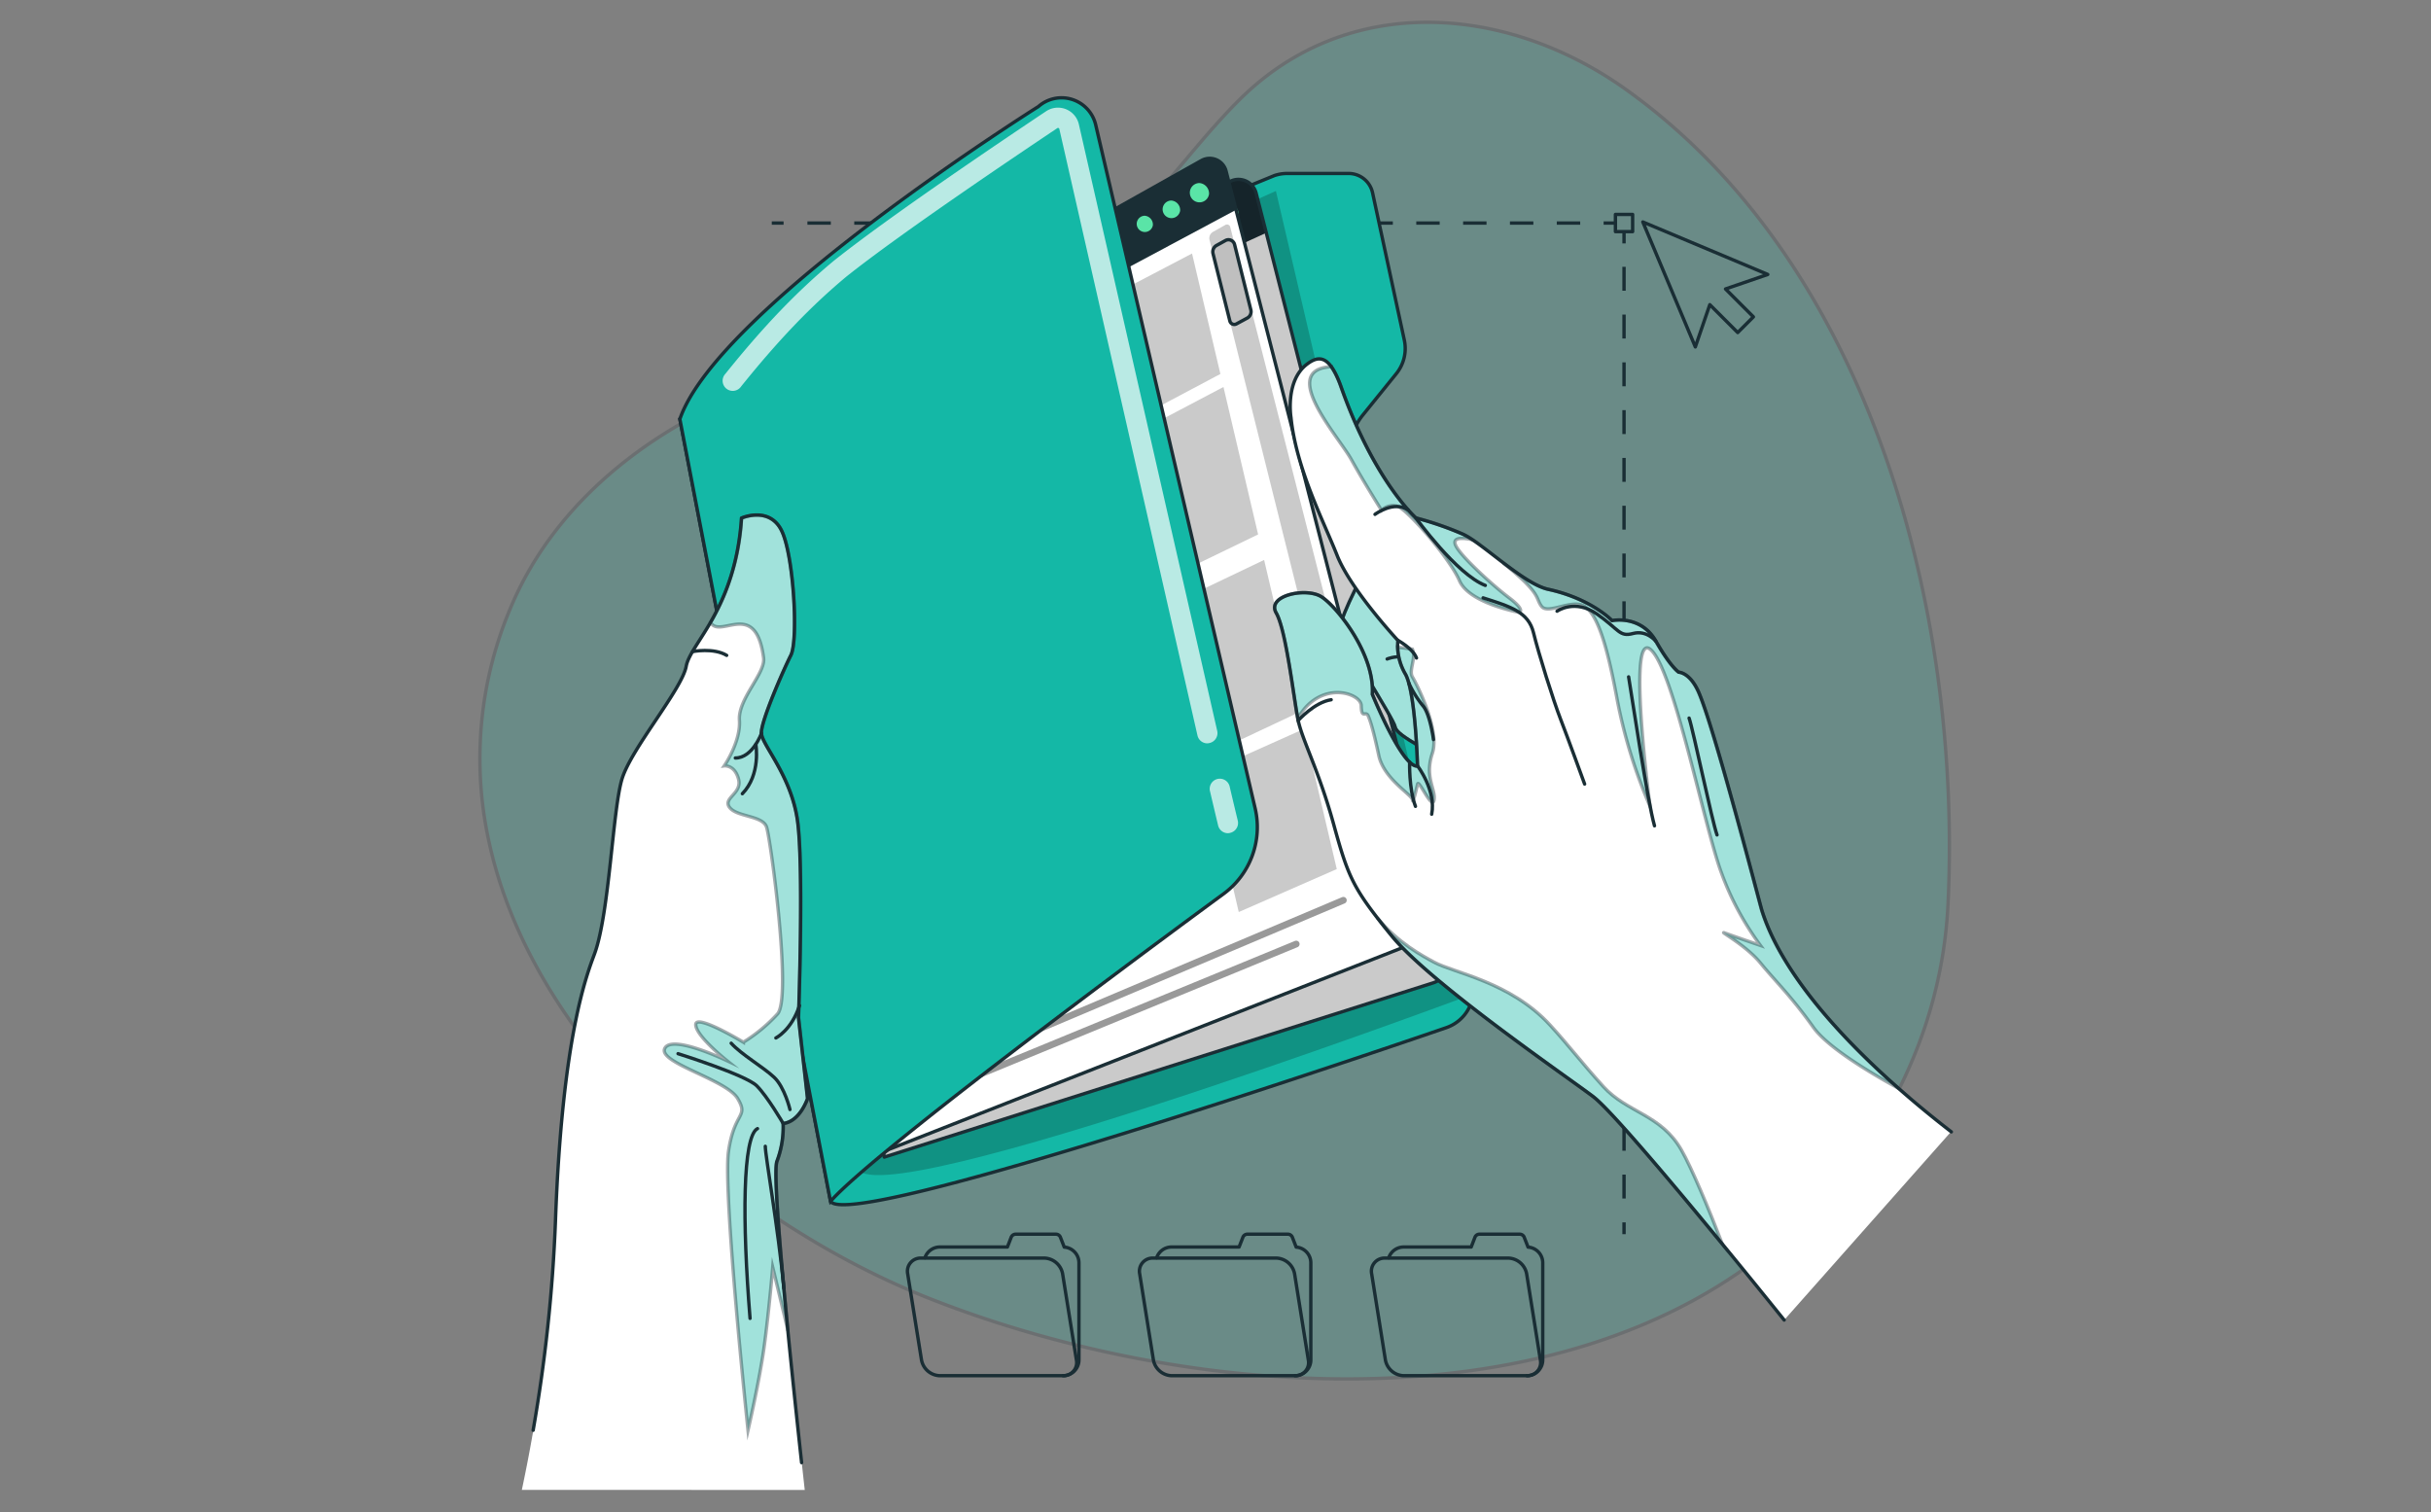 <svg id="Layer_1" data-name="Layer 1" xmlns="http://www.w3.org/2000/svg" xmlns:xlink="http://www.w3.org/1999/xlink" viewBox="0 0 720.44 448.2"><rect x="0" y="0" width="720.44" height="448.2" fill="#808080" stroke="none"/><defs><style>.cls-1,.cls-9{fill:#fff;}.cls-1,.cls-12,.cls-13,.cls-16,.cls-3,.cls-4,.cls-5,.cls-6,.cls-7{stroke:#1a2e35;}.cls-1,.cls-12,.cls-13,.cls-14,.cls-7{stroke-linecap:round;}.cls-1,.cls-12,.cls-13,.cls-14,.cls-4,.cls-5,.cls-6,.cls-7{stroke-linejoin:round;}.cls-2{opacity:0.2;}.cls-16,.cls-3{fill:#14b8a6;stroke-miterlimit:10;}.cls-14,.cls-4,.cls-5,.cls-6,.cls-7{fill:none;}.cls-5{stroke-dasharray:6.94 6.94;}.cls-6{stroke-dasharray:7.08 7.08;}.cls-8{fill-opacity:0.7;opacity:0.3;}.cls-10{clip-path:url(#clip-path);}.cls-11{fill:#1a2e35;}.cls-12,.cls-18{fill:#5ae4a7;}.cls-13{fill:#bfbfbf;}.cls-14{stroke:#000;stroke-width:2px;}.cls-14,.cls-16,.cls-18{opacity:0.4;}.cls-15{opacity:0.7;}.cls-17{clip-path:url(#clip-path-2);}</style><clipPath id="clip-path"><path class="cls-1" d="M424.67,291.31l-162.6,51.62-39.8-207.42L220,123.71,364.86,53.62a5.4,5.4,0,0,1,7.4,3.64l3,11.71,54.37,213.11A7.53,7.53,0,0,1,424.67,291.31Z"/></clipPath><clipPath id="clip-path-2"><path class="cls-1" d="M405.45,167.31s-8.24,15.06-8.16,18.47,15.75,27.06,16.19,29.74,11.78,7.86,15.92,10.6,9.39-17.15,8.71-31.48S405.45,167.31,405.45,167.31Z"/></clipPath></defs><g class="cls-2"><path class="cls-3" d="M144.81,249a114.33,114.33,0,0,1,6.09-67.86c12.15-30,38.25-51.38,67.5-63.83,42.51-18.1,84.23-18.45,118.78-53.91,10.66-10.94,19.6-23.47,30.49-34.19,32.1-31.6,79.09-27.76,114.18-2.7,73.2,52.27,99.53,155.79,95.46,241.38-1.83,38.41-20.16,74.15-49.19,99.35-65.64,57-177.1,47.41-252.49,17.66C219.41,362.72,158,311,144.81,249Z"/></g><line class="cls-4" x1="478.74" y1="66.1" x2="475.24" y2="66.1"/><line class="cls-5" x1="468.3" y1="66.1" x2="235.69" y2="66.1"/><line class="cls-4" x1="232.22" y1="66.1" x2="228.72" y2="66.1"/><line class="cls-4" x1="481.29" y1="365.78" x2="481.29" y2="362.28"/><line class="cls-6" x1="481.29" y1="355.2" x2="481.29" y2="75.68"/><line class="cls-4" x1="481.29" y1="72.14" x2="481.29" y2="68.64"/><rect class="cls-4" x="478.74" y="63.55" width="5.1" height="5.1"/><polygon class="cls-7" points="523.89 81.34 486.86 65.78 502.42 102.82 506.71 90.29 514.98 98.56 519.63 93.91 511.36 85.64 523.89 81.34"/><path class="cls-7" d="M452.52,407.72H416a5.7,5.7,0,0,1-5.43-4.67l-4.07-25.52a3.89,3.89,0,0,1,3.94-4.67H447a5.71,5.71,0,0,1,5.43,4.67l4.07,25.52A3.89,3.89,0,0,1,452.52,407.72Z"/><path class="cls-7" d="M452.52,407.72A4.69,4.69,0,0,0,457.2,403V374.26a4.67,4.67,0,0,0-4.35-4.65l-1.14-2.92a1.42,1.42,0,0,0-1.33-.91H438.43a1.42,1.42,0,0,0-1.32.91L436,369.58H416a4.69,4.69,0,0,0-4.44,3.18"/><path class="cls-7" d="M315.06,407.72H278.52a5.7,5.7,0,0,1-5.43-4.67L269,377.53a3.89,3.89,0,0,1,3.94-4.67h36.55a5.69,5.69,0,0,1,5.42,4.67L319,403.05A3.89,3.89,0,0,1,315.06,407.72Z"/><path class="cls-7" d="M315.06,407.72a4.69,4.69,0,0,0,4.69-4.69V374.26a4.67,4.67,0,0,0-4.35-4.65l-1.14-2.92a1.42,1.42,0,0,0-1.33-.91H301a1.43,1.43,0,0,0-1.33.91l-1.12,2.89h-20a4.69,4.69,0,0,0-4.44,3.18"/><path class="cls-7" d="M383.79,407.72H347.24a5.69,5.69,0,0,1-5.42-4.67l-4.07-25.52a3.89,3.89,0,0,1,3.94-4.67h36.54a5.7,5.7,0,0,1,5.43,4.67l4.07,25.52A3.89,3.89,0,0,1,383.79,407.72Z"/><path class="cls-7" d="M383.79,407.72a4.68,4.68,0,0,0,4.68-4.69V374.26a4.67,4.67,0,0,0-4.34-4.65L383,366.69a1.43,1.43,0,0,0-1.33-.91h-12a1.42,1.42,0,0,0-1.33.91l-1.13,2.89h-20a4.67,4.67,0,0,0-4.43,3.18"/><path class="cls-3" d="M403.89,123l9.9-12.24a11.86,11.86,0,0,0,2.38-10l-9.4-43.61a7.26,7.26,0,0,0-7.1-5.74H381.46a12,12,0,0,0-3.81.63L201.48,124.21l44.65,231.84c6.26,9.41,182.4-51.45,182.4-51.45a11.86,11.86,0,0,0,7.78-14l-36-151.73A18.46,18.46,0,0,1,403.89,123Z"/><path class="cls-8" d="M378.12,56.6l55.76,239s-188.53,70.23-179.65,48.5c0,0-44.87-213.49-41.08-214.28S378.12,56.6,378.12,56.6Z"/><path class="cls-9" d="M424.67,291.31l-162.6,51.62-39.8-207.42L220,123.71,364.86,53.62a5.4,5.4,0,0,1,7.4,3.64l3,11.71,54.37,213.11A7.53,7.53,0,0,1,424.67,291.31Z"/><g class="cls-10"><path class="cls-11" d="M375.26,69l-151.83,69.5L220,123.71,364.86,53.62a5.4,5.4,0,0,1,7.4,3.64Z"/><path class="cls-12" d="M367.65,63.83a3.34,3.34,0,0,1-3.36,3.61,4,4,0,0,1-3.37-4.08,3.34,3.34,0,0,1,3.37-3.6A4,4,0,0,1,367.65,63.83Z"/><path class="cls-12" d="M359,68.12a3.1,3.1,0,0,1-3.12,3.35,3.66,3.66,0,0,1-3.12-3.78,3.1,3.1,0,0,1,3.12-3.35A3.66,3.66,0,0,1,359,68.12Z"/><path class="cls-12" d="M350.78,71.84A2.9,2.9,0,0,1,347.86,75a3.44,3.44,0,0,1-2.92-3.54,2.9,2.9,0,0,1,2.92-3.13A3.42,3.42,0,0,1,350.78,71.84Z"/><path class="cls-8" d="M424.67,291.31l-162.6,51.62-39.8-207.42L220,123.71,364.86,53.62a5.4,5.4,0,0,1,7.4,3.64l3,11.71,54.37,213.11A7.53,7.53,0,0,1,424.67,291.31Z"/></g><path class="cls-7" d="M424.67,291.31l-162.6,51.62-39.8-207.42L220,123.71,364.86,53.62a5.4,5.4,0,0,1,7.4,3.64l3,11.71,54.37,213.11A7.53,7.53,0,0,1,424.67,291.31Z"/><path class="cls-1" d="M415.05,281.09l-160.4,63L215.38,139.43l-2.23-11.64,142.9-80.21a5,5,0,0,1,7.3,3.12l2.95,11.5L420,271.51A8.13,8.13,0,0,1,415.05,281.09Z"/><path class="cls-11" d="M366.3,62.2,216.53,142.31l-3.38-14.52,142.9-80.21a5,5,0,0,1,7.3,3.12Z"/><path class="cls-12" d="M358.8,57.59a3.36,3.36,0,1,1-3.32-3.84A3.61,3.61,0,0,1,358.8,57.59Z"/><path class="cls-12" d="M350.24,62.49a3.11,3.11,0,1,1-3.08-3.56A3.35,3.35,0,0,1,350.24,62.49Z"/><path class="cls-12" d="M342.16,66.78a2.91,2.91,0,1,1-2.88-3.34A3.13,3.13,0,0,1,342.16,66.78Z"/><path class="cls-8" d="M364.61,67.38l47.23,184.93a1.61,1.61,0,0,1-.9,1.87l-4.31,1.9a1.58,1.58,0,0,1-2.17-1.06l-46-183.88a2.16,2.16,0,0,1,1-2.41l3.56-2A1,1,0,0,1,364.61,67.38Z"/><path class="cls-13" d="M360.56,72.72l2.61-1.44a1.86,1.86,0,0,1,2.7,1.18l4.82,19.37a2.16,2.16,0,0,1-1.09,2.45L366.42,96a1.35,1.35,0,0,1-1.94-.86l-5-20A2.18,2.18,0,0,1,360.56,72.72Z"/><line class="cls-14" x1="384.14" y1="279.79" x2="280.82" y2="322.33"/><line class="cls-14" x1="398.11" y1="266.82" x2="266.86" y2="322.33"/><polygon class="cls-8" points="385.21 210.99 374.63 165.95 345.92 179.66 356.41 224.54 385.21 210.99"/><polygon class="cls-8" points="334.22 129.63 344.19 172.27 372.85 158.39 362.58 114.69 334.22 129.63"/><polygon class="cls-8" points="361.67 110.83 353.27 75.13 324.95 89.96 333.34 125.86 361.67 110.83"/><polygon class="cls-8" points="357.45 229 367.11 270.3 396.16 257.57 386.4 216.04 357.45 229"/><path class="cls-3" d="M201.48,124.21l44.65,231.84C260.42,339.73,362.49,265,362.49,265A24.51,24.51,0,0,0,372,239.71L324.73,37.06a10.39,10.39,0,0,0-17-5.48S212.76,91.21,201.48,124.21Z"/><g class="cls-15"><path class="cls-9" d="M363.91,246.94a3,3,0,0,1-2.91-2.28q-1.2-5-2.37-10a3,3,0,1,1,5.83-1.36q1.16,4.95,2.36,9.9a3,3,0,0,1-2.2,3.62A2.92,2.92,0,0,1,363.91,246.94Z"/></g><g class="cls-15"><path class="cls-9" d="M357.8,220.31a3,3,0,0,1-2.92-2.33L313.94,38.21a.37.37,0,0,0-.23-.26.31.31,0,0,0-.33,0C302.87,45,267.29,68.84,250.8,82c-10.5,8.75-20.12,18.8-31.17,32.54a3,3,0,1,1-4.66-3.75c11.3-14.07,21.18-24.38,32.05-33.43,16.26-13,49.5-35.38,63-44.39a6.35,6.35,0,0,1,9.71,3.88l41,179.77a3,3,0,0,1-2.25,3.58A3.14,3.14,0,0,1,357.8,220.31Z"/></g><path class="cls-9" d="M238.49,441.58c-1.41-12.71-3.31-30.37-5-47.19-2.4-24.55-4.27-47.29-3.25-50.16A28.7,28.7,0,0,0,232.12,333c5-.56,7.24-7.39,7.24-7.39l-2.69-24s1.68-46-.38-59-10.44-21.8-10.61-25.28,6.53-18.74,8.73-23.11.94-29-2.62-36.66a8,8,0,0,0-4-4.18c-3.74-1.67-8,.21-8,.21a68.62,68.62,0,0,1-9.18,30.89h0c-3.45,6-6.64,9.87-7.21,13-1.23,6.78-16.19,24.27-19,33.31s-3.74,39.81-8.17,51.92c-2.09,5.71-9.6,23.88-11.58,79.31a475.86,475.86,0,0,1-10,79.54Z"/><path class="cls-16" d="M234.41,194.2c-2.2,4.37-8.91,19.64-8.73,23.11s8.54,12.22,10.61,25.28.38,59,.38,59l2.69,24s-2.24,6.83-7.24,7.39a28.7,28.7,0,0,1-1.85,11.24c-1,2.87.85,25.61,3.25,50.16C231,383.79,229,375.6,229,375.6s-1.1,13-2.51,23.34-4.81,24.95-4.81,24.95-7.52-70.89-5.78-82.73,6.06-9.91,2.72-15.57S195,315,197,310.74s17.79,3.31,18.45,3.62c-.54-.43-9.33-7.47-9.26-10.73s14.11,5.25,14.11,5.25a47.8,47.8,0,0,0,10.14-8.4c4.29-4.92-2.08-52-3.28-55.4s-8.72-2.92-10.92-5.75,3.78-4.1,2.63-8.42-4.23-3.93-4.23-3.93,4.94-7.22,4.49-13.53,7.75-13.89,7.16-18.44c-2.3-17.7-12.84-5.5-15.7-10.54h0a68.62,68.62,0,0,0,9.18-30.89s4.27-1.88,8-.21a8,8,0,0,1,4,4.18C235.35,165.23,236.62,189.83,234.41,194.2Z"/><path class="cls-7" d="M158,423.89A462.79,462.79,0,0,0,164.61,362c2-55.43,9.5-73.6,11.58-79.31,4.44-12.11,5.36-42.87,8.17-51.92s17.78-26.54,19-33.31,14.57-16.9,16.39-43.93c0,0,8.47-3.72,12,4s4.83,32.29,2.62,36.66-8.91,19.64-8.74,23.11,8.55,12.22,10.61,25.28.39,59,.39,59l2.68,24s-2.23,6.84-7.23,7.39a28.41,28.41,0,0,1-1.85,11.23c-1.58,4.46,3.77,56.6,7.33,89.28"/><path class="cls-7" d="M225.67,217.31s-2.64,7.36-7.75,7.34"/><path class="cls-7" d="M224,220.61s1.56,8.93-4,14.62"/><path class="cls-7" d="M205.25,193.11s6.21-1.22,10.1,1.12"/><path class="cls-7" d="M200.94,312.28s20.16,6.33,23.35,9.54S232.12,333,232.12,333"/><path class="cls-7" d="M216.69,309.18c3,3.33,9.59,7.14,12.73,10.1s4.69,9.55,4.69,9.55"/><path class="cls-7" d="M229.93,307.62s4.66-2.31,7-9.6"/><path class="cls-7" d="M224.49,334.49c-4.42,2.22-4.54,27.56-2.21,56.24"/><path class="cls-7" d="M226.8,339.73c0,2.81,3.8,24.18,5.53,42.15"/><path class="cls-9" d="M405.45,167.31s-8.24,15.06-8.16,18.47,15.75,27.06,16.19,29.74,11.78,7.86,15.92,10.6,9.39-17.15,8.71-31.48S405.45,167.31,405.45,167.31Z"/><g class="cls-17"><path class="cls-16" d="M405.45,167.31s-8.24,15.06-8.16,18.47,15.75,27.06,16.19,29.74,11.78,7.86,15.92,10.6,9.39-17.15,8.71-31.48S405.45,167.31,405.45,167.31Z"/></g><path class="cls-7" d="M405.45,167.31s-8.24,15.06-8.16,18.47,15.75,27.06,16.19,29.74,11.78,7.86,15.92,10.6,9.39-17.15,8.71-31.48S405.45,167.31,405.45,167.31Z"/><path class="cls-7" d="M411.09,195.31s8.1-3.69,16.91,6.13"/><path class="cls-9" d="M578.22,335.39l-49.47,55.83s-8.13-10.12-18.31-22.5C496,351.13,477.4,329,472.15,325c-6.42-4.92-48.14-33.45-59.66-47.57-1.66-2-3.09-3.82-4.36-5.46h0c-7.61-9.79-9.12-14-12.91-27.68-4.4-16-9.26-24.82-10.49-30.73,0-.17-.07-.36-.11-.55-1.27-6.56-3.5-26.3-6.4-31.32-3-5.18,8.88-7.68,13.4-4.8s15.81,16.86,15.09,28.91c0,0,8.87,21.85,13.39,21.26,0,0-.58-21.89-3.59-27.24a17.58,17.58,0,0,1-2.31-8,10.09,10.09,0,0,1,.06-2s-13.95-15-18-25.17-12.14-25.72-13.68-40.89c0,0-1.8-10.9,4.8-15.85,2.53-1.89,4.85-2.42,7.2.84a25.5,25.5,0,0,1,2.93,6.15c9.9,27.94,22.13,38.65,22.13,38.65a94,94,0,0,1,14,4.84,21.76,21.76,0,0,1,2.87,1.69h0c2.6,1.75,5.76,4.28,9,6.76,4.69,3.56,9.58,7,13.26,7.82,12.79,2.78,18.95,9.28,18.95,9.28s8.5-1.81,13,6.1c4.36,7.66,6.77,9.19,6.77,9.19s3.2,0,5.78,5.66c4.54,9.92,18.2,62.82,18.87,65,5.49,17.49,21.82,36.26,40.5,52.72h0C567.7,327,573,331.32,578.22,335.39Z"/><path class="cls-18" d="M436.46,160h0Z"/><path class="cls-16" d="M450.22,181.48s-14.79-2.66-17.7-9.37-15.3-21-18.26-22a4.68,4.68,0,0,0-4.81,1.15s-5.13-8.11-9-15.1c-3.66-6.65-21.78-26.58-5.92-27.49a25.5,25.5,0,0,1,2.93,6.15c9.9,27.94,22.13,38.65,22.13,38.65a94,94,0,0,1,14,4.84,21.76,21.76,0,0,1,2.87,1.69c-.39-.09-6.3-1.56-5.13,1.47s10.84,11.86,15.9,15.69S450.22,181.48,450.22,181.48Z"/><path class="cls-16" d="M562.6,322.53c-8.37-4.58-21-12.14-25.22-18.08-6.51-9.16-11.33-13.74-15.67-19.05s-12.54-9.64-10.61-8.91,10.61,3.71,10.61,3.71a84.49,84.49,0,0,1-11.57-21.55c-5.06-13.5-14.27-61-21.12-66.25S489,239,489,239a153.24,153.24,0,0,1-9.73-31.59c-3.14-17-6-25.4-9.7-27.71s-10.8,2.55-12.73,0,.25-3.48-11.38-12.88c4.69,3.56,9.58,7,13.26,7.82,12.79,2.78,18.95,9.28,18.95,9.28s8.5-1.81,13,6.1c4.36,7.66,6.77,9.19,6.77,9.19s3.2,0,5.78,5.66c4.54,9.92,18.2,62.82,18.87,65C527.59,287.3,543.92,306.07,562.6,322.53Z"/><path class="cls-16" d="M425,237.08c-.54,3.2-4.52-6.16-4.88-4.71s-1.43,6.19-1.5,4.71-8.5-6.16-10-13.15-2.4-10-3.13-11.73-2,1.17-2.09-3.08c-.07-3.79-12.29-7.79-18.81,3.86-1.27-6.56-3.5-26.3-6.4-31.32-3-5.18,8.88-7.68,13.4-4.8s15.81,16.86,15.09,28.91c0,0,8.87,21.85,13.39,21.26,0,0-.58-21.89-3.59-27.24a17.58,17.58,0,0,1-2.31-8l4.4.6c1.19,2.61-1.13,6.32,0,8.21s8.27,15.59,5.91,22.68S425.52,233.88,425,237.08Z"/><path class="cls-16" d="M510.44,368.72C496,351.13,477.4,329,472.15,325c-6.42-4.92-48.14-33.45-59.66-47.57-1.66-2-3.09-3.82-4.36-5.46,6.14,7.5,13.63,11.44,16.91,13.21,5.79,3.13,22.55,5.83,34.24,18.52,5.68,6.16,8.92,10.65,15.91,18.36s17.11,8.2,23.13,18.81C501.35,346.17,506.37,358.15,510.44,368.72Z"/><path class="cls-7" d="M528.75,391.22S481.1,331.86,472.15,325c-6.42-4.93-48.13-33.45-59.66-47.58s-12.85-17.17-17.26-33.15-9.26-24.82-10.5-30.73-3.53-26.7-6.51-31.87,8.88-7.68,13.4-4.8,15.8,16.87,15.09,28.91c0,0,8.87,21.85,13.39,21.26,0,0-.59-21.89-3.59-27.24a16.63,16.63,0,0,1-2.24-10s-14-15.05-18-25.18-12.14-25.72-13.68-40.89c0,0-1.81-10.9,4.81-15.85,3.56-2.67,6.71-2.63,10.12,7,9.9,27.94,22.13,38.65,22.13,38.65a94,94,0,0,1,14,4.84c5.89,2.77,17.9,14.7,25.16,16.28,12.79,2.78,18.94,9.28,18.94,9.28s8.51-1.81,13,6.1c4.36,7.66,6.76,9.19,6.76,9.19s3.19,0,5.79,5.65c4.55,9.93,18.2,62.82,18.87,65,7,22.26,31.55,46.6,56.12,65.58"/><path class="cls-7" d="M419.6,153.5s12.11,16.76,20.58,20"/><path class="cls-7" d="M439.52,177.19c8.17,2.62,13.44,4.17,14.94,10.33s5.87,20.07,8,25.55,7.15,19.3,7.15,19.3"/><path class="cls-7" d="M420.1,227s5.56,7.23,4.19,14.31"/><path class="cls-7" d="M417.75,225.86s-.25,7.86,1.73,13.12"/><path class="cls-7" d="M414.27,189.78s4.45,2.4,5.52,5.23"/><path class="cls-7" d="M417.51,202.44a32.21,32.21,0,0,0,4.14,6.68c2.15,2.37,3.17,10.06,3.17,10.06"/><path class="cls-7" d="M384.73,213.53s4.81-5.41,9.77-6.15"/><path class="cls-7" d="M407.49,152.44s5.58-4.19,9.83-1.3"/><path class="cls-7" d="M500.57,212.82c1.12,3.06,6.84,30.7,8.28,34.63"/><path class="cls-7" d="M461.44,181.14s5.26-3.77,11.85.85,6.6,6.85,10.66,5.76,6.73,2.25,6.73,2.25"/><path class="cls-7" d="M482.65,200.6c1.05,6.21,5.51,36.53,7.67,44.15"/></svg>